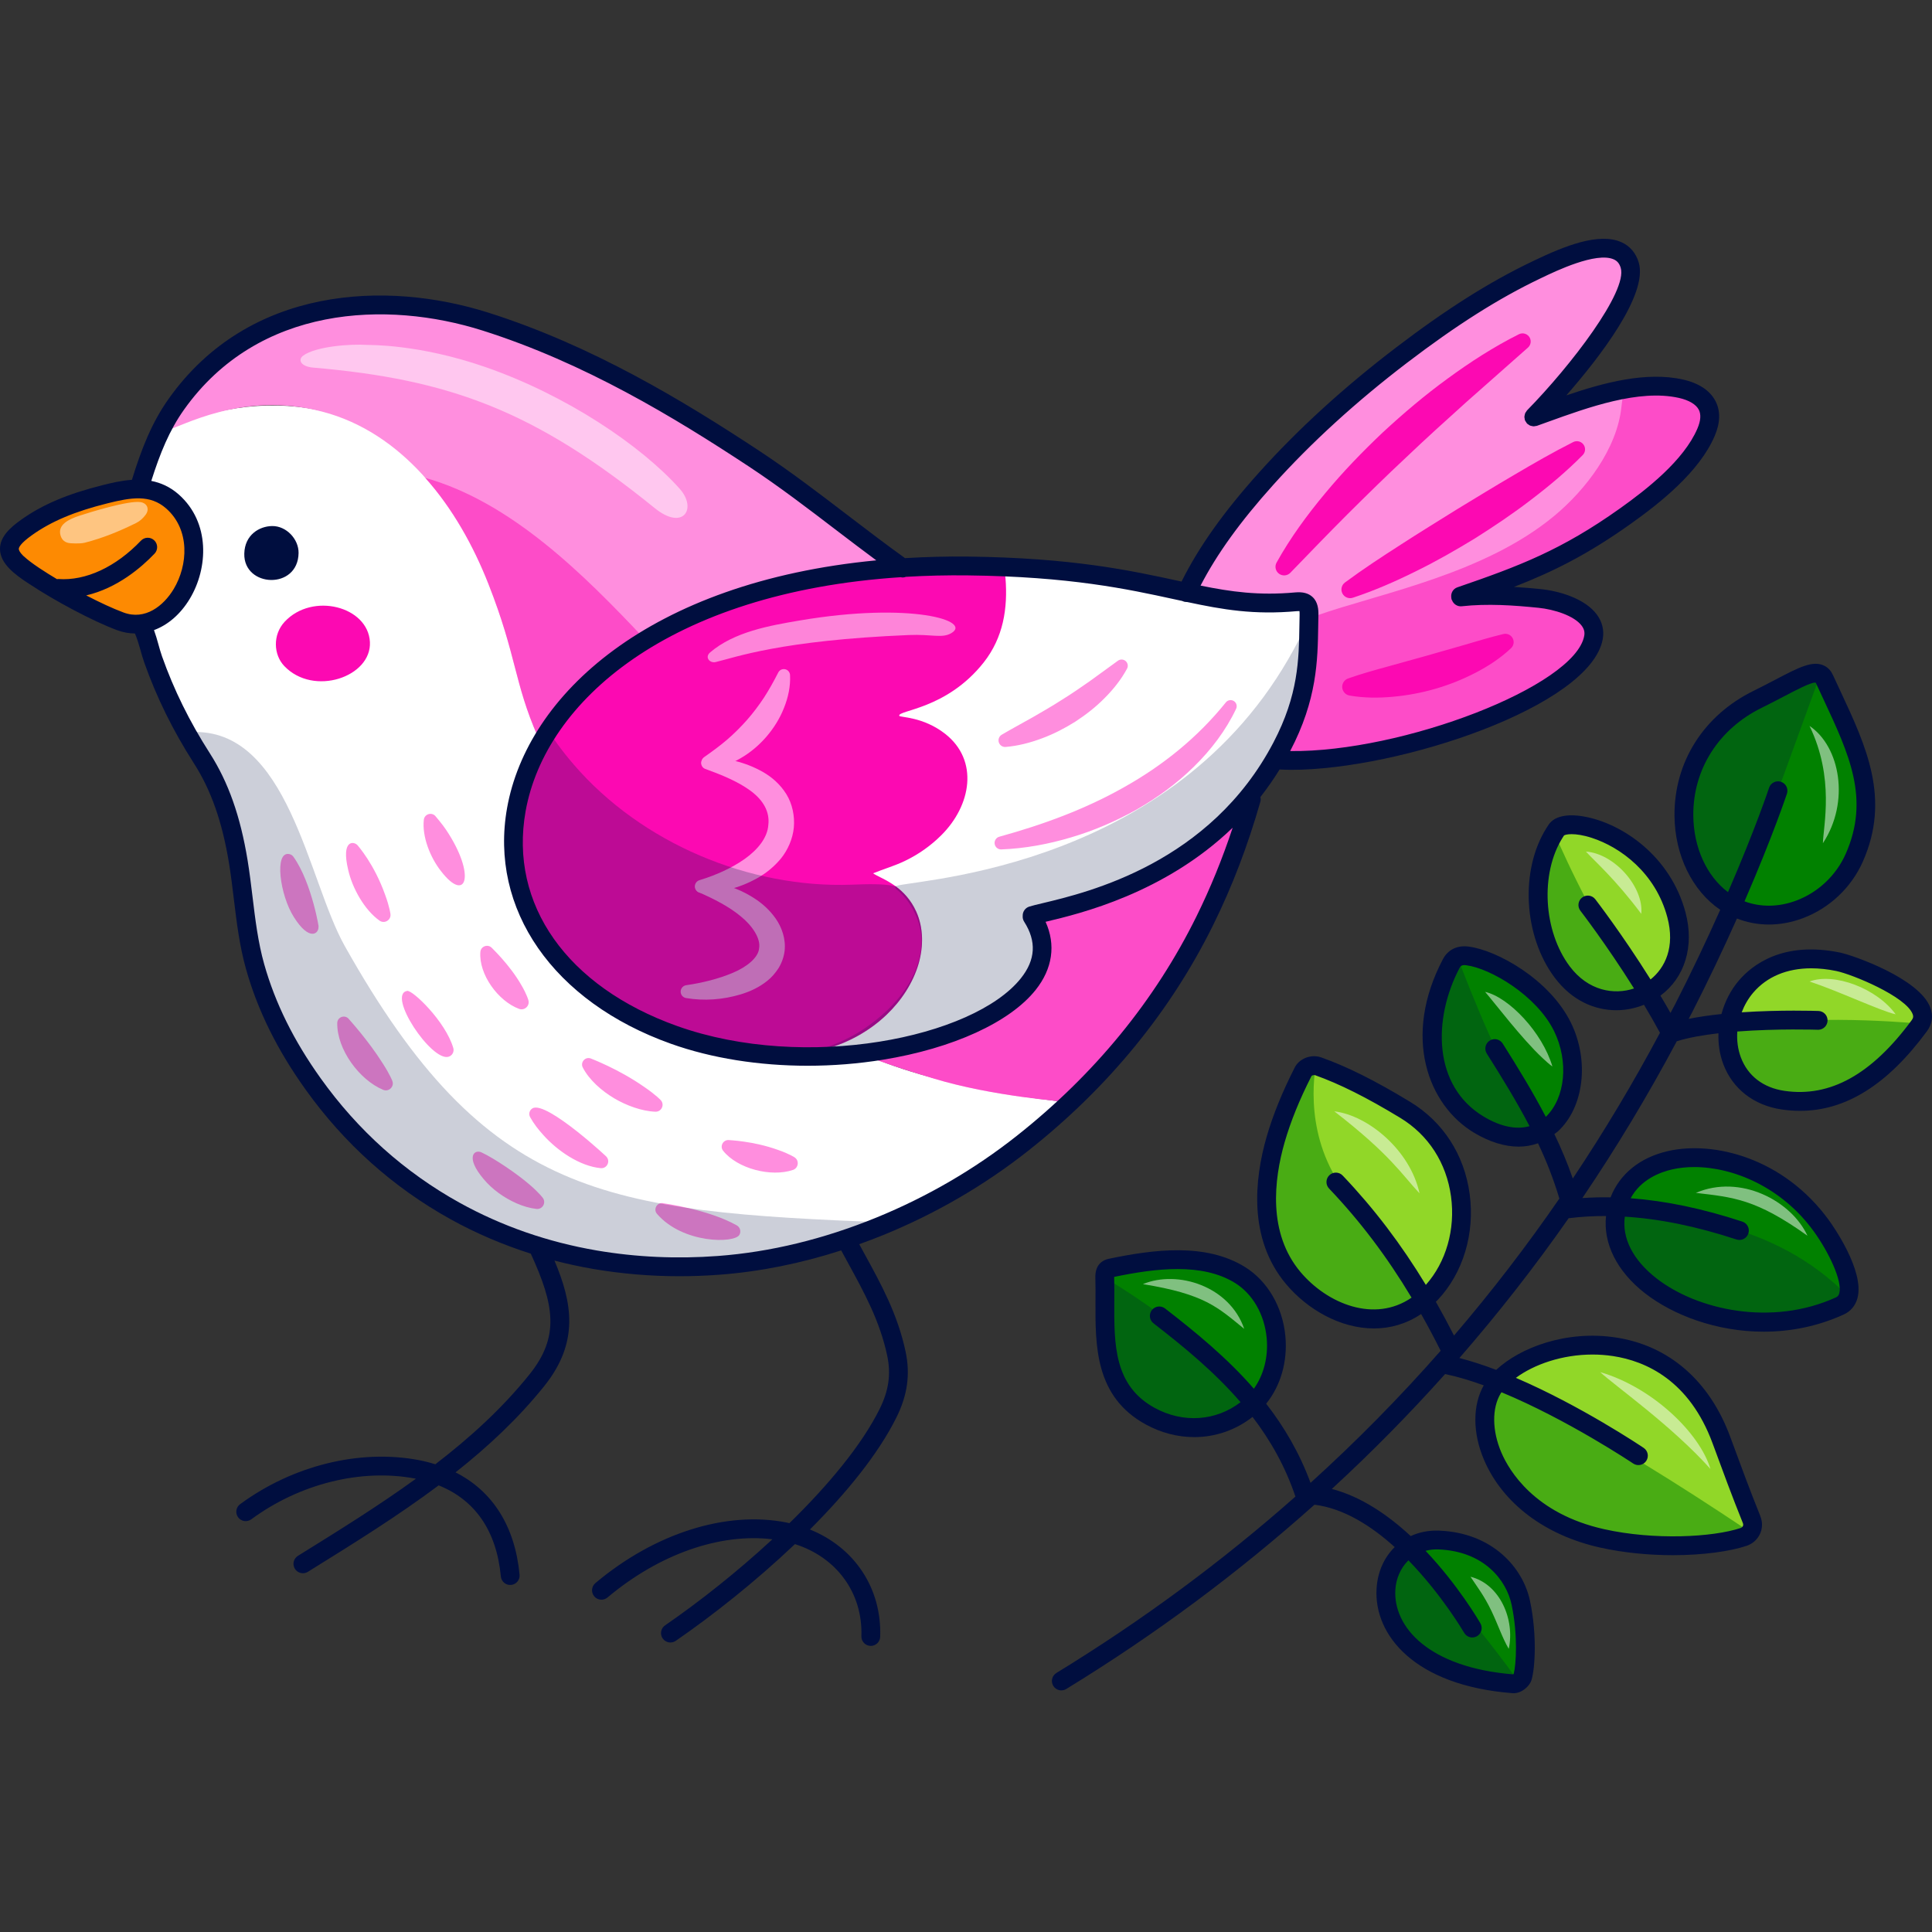 <svg viewBox="0 0 1024 1024" height="1024" width="1024" version="1.1" fill="none" xmlns:xlink="http://www.w3.org/1999/xlink" xmlns="http://www.w3.org/2000/svg"><rect x="0" y="0" width="1024" height="1024" fill="#333333" stroke="none"/><defs><clipPath id="master_svg0_30_751"><rect rx="0" height="1024" width="1024" y="0" x="0"></rect></clipPath></defs><g clip-path="url(#master_svg0_30_751)"><g><g><path style="mix-blend-mode:passthrough" fill-opacity="1" fill="#FFFFFF" d="M131.056,494.383C128.316,479.045,126.98,432.565,106.466,402.007C96.128,386.609,88.358,369.933,81.924,352.597C79.96,347.303,78.104,341.969,77.03,336.401C76.888,335.663,76.644,334.943,76.544,334.201C76.262,332.111,76.956,330.507,78.97,329.615C109.026,316.291,111.432,269.658,79.696,259.932C73.896,258.154,72.128,259.446,79.51,240.192C84.064,228.312,81.826,230.966,92.914,225.908C120.48,213.336,152.96,211.936,177.066,219.628C231.158,236.888,259.418,296.718,273.032,351.667C276.068,363.919,279.742,375.971,284.744,387.571C289.568,398.751,278.806,401.133,274.544,426.945C273.328,434.313,271.88,441.589,272.672,449.295C274.664,468.715,278.76,487.669,297.652,509.007C325.396,540.341,362.514,553.213,403.47,558.655C412.482,559.853,421.484,559.631,430.48,560.193C430.63,560.203,431.84,560.633,431.026,559.649C429.112,557.337,431.36,557.283,432.558,556.915C482.41,541.607,509.602,491.957,468.156,466.459C465.626,464.903,461.938,464.143,461.936,462.673C461.936,461.793,464.542,461.859,465.24,461.581C466.986,460.883,468.74,460.199,470.514,459.581C507.086,446.841,528.994,406.735,496.614,386.641C488.266,381.461,478.802,381.127,476.486,380.349C475.874,380.143,475.208,378.713,476.38,378.133C482.318,375.199,510.164,369.209,524.772,344.577C536.248,325.225,532.068,306.136,532.042,303.712C532.018,301.494,532.764,300.572,535.076,300.586C563.42,300.75,600.688,307.796,623.666,312.736C651.158,318.647,652.21,318.777,677.17,319.569C688.402,319.925,692.58,316.223,693.184,320.767C702.24,389.009,653.202,462.741,554.818,483.419C552.794,483.843,550.754,484.187,548.734,484.629C544.056,485.657,552.362,488.363,552.716,501.859C552.942,510.505,549.278,517.603,543.572,523.657C523.546,544.897,489.6,554.291,460.788,558.241C458.994,558.487,459.646,558.137,456.518,558.591C464.394,560.873,481.15,570.347,532.954,579.743C561.05,584.223,564.862,583.623,565.38,584.871C565.98,586.321,564.566,587.221,563.648,588.121C413.976,734.667,163.676,676.993,131.056,494.383Z"></path></g><g><path style="mix-blend-mode:passthrough" fill-opacity="1" fill="#FF8EDE" d="M678.992,402.696C669.972,401.906,698.254,378.82,692.828,321.268C692.646,319.334,691.63,318.258,689.906,318.692C684.722,319.992,679.422,319.014,674.18,319.782C669.964,320.398,665.476,320.09,661.248,319.376C651.17,317.678,652.142,319.418,633.422,315.296C630.162,314.578,629.472,313.144,630.692,309.918C652.012,253.588,783.298,145.06,841.526,132.598C846.428,131.55,851.288,131.982,856.134,132.408C860.266,132.77,863.282,136.006,864.026,140.132C868.59,165.448,816.676,216.136,816.634,218.826C817.472,218.794,874.44,196.86,897.692,207.826C909.832,213.552,907.818,225.744,900.33,237.246C890.262,252.71,873.998,265.472,858.418,276.148C816.296,305.016,777.746,314.702,777.67,315.788C777.524,317.886,821.77,310.566,840.066,325.414C846.958,331.008,845.184,341.244,839.754,348.218C828.714,362.398,803.882,374.562,787.192,381.218C758.652,392.602,726.36,400.13,699.242,402.56C695.118,402.932,689.35,403.604,678.992,402.696ZM396.746,315.186C378.214,320.534,360.584,327.83,344.27,337.8C343.546,338.254,342.82,338.662,342.094,339.16C337.17,342.23,332.391,345.527,327.774,349.04C299.952,370.384,290.888,388.328,288.714,390.91C287.582,392.224,285.768,392.044,285.044,390.412C272.446,361.774,273.896,347.634,258.85,309.434C250.876,289.18,239.82,269.42,225.408,253.29C224.935,252.694,224.436,252.118,223.912,251.566C209.456,235.796,191.828,223.696,170.938,218.214C127.936,206.93,95.806,226.642,88.102,228.094C86.606,228.366,85.474,226.962,86.106,225.646C99.752,197.094,132.92,170.45,176.38,162.838C221.696,154.908,266.466,170.63,308.79,190.388C358.456,213.59,417.818,252.424,458.558,285.37C492.272,312.604,477.544,291.804,396.746,315.186ZM662.384,427.522C639.092,514.71,572.978,585.898,565.726,584.04C565.636,583.948,526.348,581.32,494.264,571.444C471.698,564.69,457.922,559.434,457.014,558.664C462,558.664,491.09,554.676,517.376,541.718C531.578,534.71,546.31,524.144,551.316,509.046C554.442,499.936,549.866,492.958,547.284,487.656C543.658,480.314,565.092,486.842,608.278,464.228C625.36,455.302,636.644,446.69,644.348,439.85C644.484,439.758,644.574,439.668,644.712,439.532C654.862,430.38,658.576,424.354,660.934,424.716C661.162,424.716,661.342,424.804,661.568,424.942C662.428,425.528,662.428,426.48,662.384,427.522ZM655.158,375.686C649.75,387.116,641.916,397.4,632.858,406.294C623.812,415.248,613.438,422.75,602.47,429.06C591.432,435.26,579.77,440.272,567.7,443.83C555.654,447.426,543.228,449.732,530.728,450.208C528.979,450.283,527.455,449.029,527.19,447.3C526.925,445.57,528.004,443.917,529.694,443.464C552.936,437.06,575.274,428.858,595.78,417.228C616.322,405.716,634.748,390.924,649.718,372.288C650.74,371.005,652.562,370.692,653.953,371.561C655.345,372.43,655.863,374.205,655.158,375.686ZM597.35,354.418C594.196,360.266,590.012,365.464,585.336,370.134C580.68,374.844,575.418,378.912,569.884,382.528C564.28,386.034,558.39,389.09,552.194,391.364C546.026,393.674,539.606,395.348,533.008,395.898C531.386,396.029,529.888,395.024,529.395,393.473C528.902,391.922,529.544,390.236,530.944,389.406L530.982,389.386C536.428,386.186,541.806,383.312,547.086,380.326C552.34,377.302,557.552,374.312,562.598,371.056C567.714,367.91,572.646,364.496,577.602,361.038L592.51,350.208C593.749,349.294,595.456,349.363,596.618,350.373C597.779,351.383,598.084,353.065,597.35,354.418ZM390.448,649.444L390.516,649.482C392.28,650.475,392.906,652.71,391.914,654.474C389.304,659.116,361.944,659.254,348.224,643.38C346.22,641.062,348.03,637.456,351.084,637.674C351.58,637.772,375.284,640.918,390.448,649.444ZM341.378,576.036C347.77,580.382,350.542,583.428,350.088,582.98C352.446,585.31,350.714,589.336,347.388,589.228C340.058,588.964,331.91,585.896,325.516,582.12C319,578.232,312.35,572.492,308.886,565.806C307.468,563.07,310.132,559.972,313.056,560.982C313.574,561.24,327.696,566.496,341.378,576.036ZM321.398,613.068C323.668,615.508,321.712,619.458,318.392,619.152C307.284,618.078,295.46,609.994,287.91,601.524C285.302,598.66,282.924,595.62,280.968,592.082C280.044,590.426,280.638,588.334,282.294,587.41C289.782,583.236,323.782,615.128,321.398,613.068ZM155.51,454.096C165.562,468.104,169.526,494.378,168.794,490.904C169.208,494.922,163.968,499.226,155.724,486.008C148.38,474.532,145.166,451.028,153.346,452.68C154.208,452.853,154.973,453.347,155.486,454.06L155.51,454.096ZM204.164,474.36C206.594,480.95,207.006,484.828,206.934,484.374C207.446,487.594,203.814,489.84,201.154,487.954C193.214,482.296,186.758,470.89,184.52,460.94C180.758,445.076,187.45,445.708,189.532,448.02C189.824,448.472,198.306,457.832,204.164,474.36ZM412.376,609.48C418.476,611.582,421.464,613.608,421.01,613.336C423.758,614.976,423.288,619.072,420.292,620.088C408.68,624.022,390.888,619.452,383.286,609.95C381.416,607.612,383.156,604.202,386.08,604.248C386.568,604.326,399.192,604.728,412.376,609.48ZM280.122,627.396C285.666,632.032,287.978,635.248,287.612,634.794C289.674,637.366,287.574,641.108,284.334,640.76C277.43,639.998,269.994,636.498,264.296,632.334C261.342,630.156,258.57,627.662,256.198,624.77C246.488,613.206,251.394,609.012,255.18,610.78C262.316,614.112,274.194,622.314,280.122,627.396ZM202.844,563.594C206.854,569.802,208.096,573.27,207.904,572.816C209.176,575.842,206.134,578.88,203.108,577.636C190.464,572.396,178.508,556.138,178.75,542.21C178.804,539.144,182.532,537.688,184.66,539.846C185.026,540.302,195.178,551.4,202.844,563.594ZM236.44,439.826C252.558,463.946,247.146,479.218,233.682,461.64C228.036,454.46,223.64,443.424,224.636,434.5C224.968,431.524,228.606,430.322,230.662,432.42C230.664,432.42,234.656,437.074,236.44,439.826ZM240.222,555.358L240.252,555.458C240.839,557.433,239.713,559.51,237.738,560.096C228.664,562.792,204.908,527.114,215.82,525.194C218.644,524.698,236.02,541.22,240.222,555.358ZM276.182,521.862C279.334,527.148,280.172,530.482,280.028,530.028C280.992,533.05,278.03,535.808,275.108,534.722C263.994,530.588,253.694,516.408,254.6,504.57C254.824,501.634,258.314,500.274,260.474,502.19C260.888,502.67,270.104,511.328,276.182,521.862Z"></path></g><g><path style="mix-blend-mode:passthrough" fill-opacity="1" fill="#FD8A02" d="M70.938,331.05C53.08,327.158,28.756,315.602,12.458,301.812C5.528,295.948,1.408,290.778,7.692,284.178C20.296,270.936,50.512,261.442,67.122,259.326C77.06,258.06,86.292,259.678,93.528,267.354C99.274,273.448,102.332,280.8,103.028,289.132C105.194,315.038,82.896,333.656,70.938,331.05Z"></path></g><g><path style="mix-blend-mode:passthrough" fill-opacity="1" fill="#FC09B2" d="M521.41,351.078C501.698,376.09,475.596,376.362,476.638,379.4C476.954,380.304,489.146,379.716,500.972,388.96C518.964,403.096,514.792,426.98,498.796,442.794C493.232,448.314,486.784,452.863,479.718,456.254C474.234,458.926,468.39,460.558,462.768,462.87C464.764,464.366,469.612,466.042,474.642,469.712L474.686,469.712C478.72,472.704,482.754,476.828,485.608,483.126C489.506,491.736,489.46,501.614,486.922,510.634C483.93,520.966,477.768,530.3,470.02,537.73C460.958,546.432,449.674,552.638,437.62,556.038C432.286,557.52,426.824,558.492,421.306,558.94C415.506,559.394,408.934,559.846,403.18,558.714C380.478,556.358,358.182,550.738,337.746,540.408C268.142,505.154,256.496,440.036,290.482,387.152C311.464,354.434,349.936,326.428,402.91,313.062C458.33,299.104,490.188,301.054,501.47,300.19C507.134,299.738,525.26,300.102,528.524,300.326C531.514,300.508,531.786,300.914,532.464,304.042C532.646,304.768,532.874,305.538,532.918,306.264C534.232,322.528,531.74,337.934,521.41,351.078ZM196.062,340.292C197.002,358.698,166.314,369.37,150.692,353.034C144.922,347,144.47,336.41,150.886,329.53C165.616,313.736,195.098,321.414,196.062,340.292ZM809.848,184.234L777.216,213.084C766.478,222.76,755.762,232.422,745.328,242.38C734.778,252.214,724.502,262.332,714.262,272.492C704.064,282.706,694.054,293.078,683.946,303.548L683.912,303.582C682.313,305.234,679.737,305.446,677.889,304.076C676.042,302.707,675.495,300.181,676.61,298.17C683.896,285.074,692.752,272.994,702.278,261.566C711.776,250.092,722.132,239.394,732.922,229.174C743.834,219.084,755.182,209.458,767.208,200.708C779.19,191.922,791.724,183.826,805.062,177.15C807.192,176.085,809.781,176.945,810.85,179.072C811.721,180.822,811.31,182.938,809.848,184.234ZM838.864,241.21C830.35,249.832,821.106,257.566,811.538,264.848C802,272.182,792.012,278.884,781.848,285.3C771.594,291.568,761.154,297.542,750.35,302.834C739.578,308.176,728.542,313.02,717.036,316.81C714.887,317.52,712.541,316.561,711.503,314.55C710.464,312.539,711.042,310.072,712.864,308.73C722.51,301.594,732.416,295.108,742.362,288.722C752.276,282.286,762.328,276.132,772.326,269.886C782.416,263.788,792.44,257.586,802.66,251.638C812.85,245.64,823.108,239.71,833.828,234.302C835.963,233.222,838.569,234.076,839.65,236.21C840.508,237.91,840.13,239.92,838.864,241.21ZM800.892,343.548C795.25,348.884,788.766,353.098,781.964,356.62C775.159,360.145,768.021,362.986,760.654,365.102C753.31,367.242,745.76,368.614,738.164,369.304C730.572,369.988,722.9,369.966,715.29,368.652C713.188,368.288,711.595,366.552,711.414,364.426C711.232,362.3,712.508,360.319,714.518,359.604L714.57,359.586C721.58,357.108,728.474,355.224,735.32,353.338L755.69,347.672L775.974,341.87C782.762,339.876,789.558,337.806,796.76,336.06L796.814,336.046C798.759,335.578,800.776,336.475,801.732,338.233C802.687,339.99,802.343,342.17,800.892,343.548Z"></path></g><g><path style="mix-blend-mode:passthrough" fill-opacity="1" fill="#FF8EDE" d="M372.05,466.752C381.5,467.662,391.014,470.476,399.582,475.978C403.88,478.706,407.876,482.224,411.122,486.84C414.288,491.376,416.632,497.56,415.84,504.16C415.407,507.367,414.304,510.447,412.602,513.2C410.908,515.8,408.914,518.106,406.68,519.858C402.216,523.432,397.388,525.594,392.556,527.046C382.952,529.91,373.182,530.586,363.62,528.988C361.954,528.701,360.742,527.248,360.758,525.558C360.774,523.868,362.013,522.438,363.684,522.182L363.78,522.168C372.382,520.908,380.888,518.796,388.428,515.604C395.884,512.496,402.068,507.466,402.354,502.476C403.234,497.462,398.77,490.624,392.572,485.642C386.346,480.498,378.63,476.544,370.504,472.976L370.436,472.946C368.975,472.309,368.194,470.702,368.596,469.16C368.998,467.617,370.463,466.595,372.05,466.752Z"></path></g><g><path style="mix-blend-mode:passthrough" fill-opacity="1" fill="#FF8EDE" d="M375.072,401.258C384.932,401.748,394.974,403.796,404.398,409.18C409.092,411.852,413.564,415.724,416.796,420.932C420.016,426.186,421.286,432.59,420.748,438.602C420.16,444.706,417.538,450.542,413.924,455.02C410.396,459.284,406.094,462.844,401.244,465.51C391.986,470.68,381.908,473.254,371.72,473.248C370.021,473.245,368.578,472,368.326,470.319C368.074,468.638,369.087,467.025,370.71,466.522L370.838,466.484C379.492,463.832,387.85,460.118,394.766,455.214C401.66,450.294,406.752,444.03,407.222,437.294C408.078,430.318,404.606,424.174,397.874,419.18C391.204,414.244,382.62,410.758,373.868,407.56L373.8,407.536C372.286,406.995,371.398,405.423,371.718,403.846C372.037,402.27,373.466,401.167,375.072,401.258Z"></path></g><g><path style="mix-blend-mode:passthrough" fill-opacity="1" fill="#FF8EDE" d="M418.738,357.772C419.048,363.73,417.752,369.7,415.522,375.236C413.328,380.808,410.104,385.958,406.196,390.496C402.276,395.024,397.638,398.96,392.436,401.936C387.274,404.942,381.542,407.08,375.594,407.63C374.007,407.78,372.518,406.842,371.967,405.346C371.417,403.849,371.944,402.17,373.25,401.256L373.346,401.19C377.692,398.15,381.706,395.186,385.478,391.958C389.196,388.734,392.692,385.265,395.944,381.572C399.186,377.888,402.132,373.96,404.882,369.82C407.594,365.648,410.012,361.266,412.446,356.53L412.496,356.434C413.177,355.102,414.668,354.393,416.131,354.707C417.594,355.021,418.663,356.278,418.738,357.772Z"></path></g><g style="opacity:0.5;"><g><path style="mix-blend-mode:passthrough" fill-opacity="1" fill="#FFFFFF" d="M256.994,194.452C300.386,209.46,340.006,236.342,360.268,259.074C369.65,269.6,362.09,281.528,347.072,269.35C283.274,217.618,238.226,201.064,165.984,194.842C159.368,194.272,157.766,190.662,160.674,188.504C167.282,183.6,185.806,182.182,194.684,182.82C195.81,182.902,221.814,182.284,256.994,194.452ZM376.364,345.804C389.08,334.898,407.85,331.57,424.018,328.842C482.636,318.946,515.824,329.006,504.068,335.662C499.202,338.418,493.904,336.08,481.716,336.58C413.794,339.37,389.464,348.52,379.332,350.904C376.166,351.65,373.392,348.354,376.364,345.804ZM37.028,287.894C34.532,287.63,32.824,286.282,32.11,283.896C30.372,278.1,36.394,275.206,42.15,273.318C48.126,271.358,68.166,265.206,74.414,266.122C78.038,266.652,79.356,269.86,77.226,272.78C75.89,274.616,74.208,276.194,72.17,277.2C63.402,281.532,54.388,285.246,44.88,287.66C42.278,288.322,37.308,287.924,37.028,287.894Z"></path></g></g><g style="opacity:0.5;"><g><path style="mix-blend-mode:passthrough" fill-opacity="1" fill="#FC09B2" d="M662.384,427.522C639.092,514.71,572.978,585.898,565.726,584.04C565.636,583.948,526.348,581.32,494.264,571.444C471.698,564.69,457.922,559.434,457.014,558.664C462,558.664,491.09,554.676,517.376,541.718C531.06,534.966,545.154,525.088,550.864,510.27C551,509.86,551.18,509.452,551.316,509.046C554.442,499.936,549.866,492.958,547.284,487.656C543.658,480.314,565.092,486.842,608.278,464.228C625.36,455.302,636.644,446.69,644.348,439.85C644.484,439.758,644.574,439.668,644.712,439.532C654.862,430.38,658.576,424.354,660.934,424.716C661.162,424.716,661.342,424.804,661.568,424.942C662.428,425.528,662.428,426.48,662.384,427.522ZM342.096,339.158C337.172,342.227,332.393,345.524,327.776,349.038C299.954,370.382,290.89,388.326,288.716,390.908C287.584,392.222,285.77,392.042,285.046,390.41C272.448,361.772,273.898,347.632,258.852,309.432C250.878,289.178,239.822,269.418,225.41,253.288C271.088,266.156,309.38,304.402,342.096,339.158ZM693.44,340.09C693.526,337.46,693.752,334.824,693.664,332.198C693.56,329.134,694.776,327.316,697.716,326.284C731.282,314.494,786.486,304.388,823.742,273.474C840.634,259.458,857,237.852,859.37,215.85C860.41,206.174,861.36,205.676,870.044,205.23C874.896,204.982,886.752,203.05,897.726,207.882C909.972,213.274,907.714,225.904,900.314,237.272C890.274,252.696,873.998,265.47,858.422,276.148C814.284,306.404,777.326,314.318,777.65,316.144C777.818,317.088,824.932,311.288,840.446,325.692C846.874,331.66,845.02,341.468,839.824,348.132C811.084,384.99,706.54,406.39,679.756,402.848C671.792,401.794,684.458,393.906,691.376,360.236C692.734,353.628,693.596,346.89,693.44,340.09Z"></path></g></g><g style="opacity:0.2;"><g><path style="mix-blend-mode:passthrough" fill-opacity="1" fill="#000E3F" d="M131.094,494.638C129.418,485.376,128.83,475.986,127.542,466.68C118.734,403.076,91.546,388.52,101.156,388.032C152.884,385.404,163.066,466.392,182.694,501.346C257.81,635.124,320.28,642.088,470.732,647.968C314.892,715.748,155.512,629.648,131.094,494.638ZM611.69,463.202C591.122,474.408,572.728,479.5,551.19,484.21C546.818,485.166,546.89,485.124,548.976,488.772C552.92,495.668,554.236,503.644,551.616,511.248C548.896,519.15,542.862,525.532,536.416,530.616C528.264,537.044,518.89,541.878,509.316,545.806C476.494,559.272,439.162,560.778,431.358,559.538C429.938,559.314,430.428,557.742,431.04,557.494C435.092,555.856,446.562,553.088,458.628,544.838C474.568,533.936,488.274,517.712,488.378,498.826C488.444,486.942,481.236,475.906,475.088,471.356C474.712,471.078,474.384,470.33,474.492,469.922C475.418,466.412,616.14,464.912,682.972,349.104C691.424,334.456,691.04,332.25,692.898,332.502C694.14,332.67,694.052,333.838,694.04,334.728C693.272,392.582,662.132,435.72,611.69,463.202Z"></path></g></g><g style="opacity:0.25;"><path style="mix-blend-mode:passthrough" fill-opacity="1" fill="#000E3F" d="M486.924,510.632C483.932,520.964,477.77,530.298,470.022,537.728C460.96,546.43,449.676,552.636,437.622,556.036C432.289,557.518,426.826,558.49,421.308,558.938C415.508,559.392,408.936,559.844,403.182,558.712C380.48,556.356,358.184,550.736,337.748,540.406C268.144,505.152,256.498,440.034,290.484,387.15C292.932,390.774,296.874,396.892,304.216,405.364C339.97,446.83,397.112,470.936,451.626,468.898C459.874,468.58,467.848,468.308,474.646,469.712L474.69,469.712C478.724,472.704,482.758,476.828,485.612,483.126C489.508,491.734,489.462,501.614,486.924,510.632Z"></path></g><g><path style="mix-blend-mode:passthrough" fill-opacity="1" fill="#000E3F" d="M909.266,212.626C906.376,206.994,900.38,203.024,891.928,201.146C872.454,196.818,850.09,202.774,830.19,209.564C847.326,189.982,873.718,156.2,868.544,139.056C867.03,134.038,863.836,130.328,859.304,128.334C847.43,123.108,829.264,130.354,813.06,138.136L811.922,138.682C789.438,149.418,766.518,163.912,739.794,184.3C712.264,205.296,687.89,227.542,667.348,250.416C648.532,271.366,635.416,289.852,626.242,308.244C625.637,308.114,625.033,307.983,624.428,307.852C599.456,302.414,568.372,295.644,513.056,294.998C501.924,294.876,490.791,295.151,479.678,295.822C469.526,288.518,459.436,280.834,449.672,273.366C434.448,261.724,418.708,249.684,402.294,238.866C362.28,212.492,313.942,183.174,258.772,165.69C204.752,148.57,131.894,151.568,89.424,211.328C80.444,223.964,75.052,237.736,69.914,254.316C64.282,254.696,58.982,255.996,54.602,257.088C35.896,261.748,22.5,267.428,11.162,275.508C5.556,279.504,-0.154,284.492,0.002,291.186C0.174,298.598,7.454,304.3,15.296,309.356C15.376,309.41,15.46,309.46,15.548,309.51C28.528,318.172,49.122,329.218,62.004,333.98C65.158,335.16,68.356,335.726,71.534,335.768C72.634,338.392,73.514,341.166,74.334,344.132C74.994,346.51,75.658,348.892,76.48,351.214C83.016,369.684,91.632,387.158,102.814,404.634C111.89,418.812,117.794,435.62,121.382,457.528C122.404,463.772,123.182,470.218,123.934,476.45C125.416,488.722,126.948,501.408,130.434,513.758C136.608,535.592,146.892,556.402,161.884,577.372C182.474,606.18,208.354,629.342,238.796,646.212C252.256,653.672,266.496,659.744,281.334,664.472C293.802,691.65,296.746,708.38,280.672,728.426C266.274,746.376,249.168,761.93,230.726,776.1C227.774,775.173,224.771,774.418,221.732,773.84C190.502,768.014,155.21,776.74,127.362,797.174C125.075,798.778,124.553,801.949,126.206,804.202C127.858,806.454,131.039,806.909,133.256,805.21C158.928,786.374,191.316,778.308,219.908,783.642C220.09,783.676,220.26,783.726,220.442,783.76C200.836,797.97,180.06,810.886,159.596,823.584L157.918,824.624C156.02,825.795,155.132,828.086,155.745,830.23C156.358,832.375,158.322,833.85,160.552,833.842C161.45,833.842,162.358,833.602,163.176,833.092L164.854,832.052C187.658,817.902,210.85,803.492,232.502,787.276C251.864,795.026,263.196,811.47,265.46,835.552C265.716,838.293,268.146,840.306,270.886,840.048C273.628,839.793,275.643,837.36,275.382,834.618C272.974,808.97,261.106,790.316,241.44,780.388C258.658,766.768,274.692,751.822,288.456,734.66C307.224,711.256,303.22,690.308,293.874,668.13C300.729,669.917,307.658,671.411,314.64,672.608C329.677,675.16,344.902,676.436,360.154,676.422C367.18,676.422,374.244,676.158,381.316,675.626C402.668,674.026,424.292,669.692,445.854,662.736C447.008,664.868,448.166,667.012,449.31,669.096C458.054,685.052,466.316,700.122,470.228,718.466C472.316,728.274,471.078,737.022,466.206,746.824C456.728,765.896,439.058,787.146,418.394,807.324C417.882,807.21,417.392,807.06,416.872,806.958C384.86,800.634,347.014,812.638,315.568,839.078C313.463,840.851,313.191,843.994,314.962,846.102C316.735,848.206,319.877,848.477,321.984,846.708C349.302,823.738,381.54,812.454,409.394,815.856C390.992,832.88,370.936,848.78,352.506,861.47C350.24,863.032,349.669,866.136,351.231,868.403C352.793,870.67,355.897,871.24,358.164,869.678C377.706,856.222,400.52,838.198,421.328,818.416C443.39,825.384,457.328,844.264,456.556,867.204C456.462,869.956,458.618,872.263,461.37,872.354L461.542,872.356C464.228,872.352,466.429,870.222,466.52,867.538C467.39,841.672,452.81,820.122,429.274,810.664C448.59,791.346,465.452,770.746,475.136,751.256C480.994,739.462,482.534,728.382,479.982,716.384C475.764,696.606,467.162,680.914,458.05,664.298C457.18,662.71,456.294,661.066,455.414,659.45C459.751,657.904,464.054,656.264,468.32,654.53C496.076,643.184,521.866,628.172,544.98,609.918C587.418,576.398,620.45,536.048,643.146,489.986C653.152,469.686,661.294,448.392,668.03,424.886C668.268,424.056,668.212,423.236,668.036,422.448C671.702,417.775,675.099,412.897,678.212,407.838C680.222,407.932,682.228,408.03,684.372,408.03C741.75,408.03,842.984,374.376,849.472,338.79C850.33,334.092,849.228,329.542,846.286,325.626C840.05,317.338,826.792,313.266,816.464,312.222C811.786,311.752,807.099,311.372,802.406,311.082C823.27,302.98,841.494,293.888,864.412,277.578C879.546,266.808,900.62,250.262,908.824,231.058C911.812,224.078,911.958,217.874,909.266,212.626ZM512.94,304.97C567.238,305.602,597.774,312.252,622.308,317.596C623.796,317.92,625.22,318.224,626.67,318.538C626.71,318.558,626.732,318.596,626.772,318.614C627.434,318.925,628.157,319.087,628.888,319.088C628.956,319.088,629.02,319.062,629.088,319.06C648.174,323.138,664.602,325.988,687.458,323.918C688.034,323.868,688.45,323.866,688.736,323.884C688.79,324.264,688.842,324.904,688.816,325.938L688.714,331.504C688.434,349.606,688.152,368.326,674.978,393.468C641.42,457.54,576.768,472.946,552.428,478.746C549.378,479.474,547.034,480.04,545.538,480.51C543.414,481.179,541.991,483.176,542.052,485.402C541.956,486.496,542.225,487.591,542.818,488.516C549.456,498.9,548.894,508.704,541.11,518.486C515.908,550.144,426.92,568.064,358.968,543.84C300.544,523.01,269.74,479.364,278.586,429.938C288.978,371.864,354.32,313.984,477.434,305.924C477.762,305.99,478.088,306.074,478.418,306.074C479.01,306.074,479.588,305.936,480.146,305.732C491.065,305.086,502.003,304.832,512.94,304.97ZM45.694,315.574C62.184,311.732,74.942,300.752,81.916,293.442C83.817,291.451,83.742,288.294,81.748,286.396C79.758,284.495,76.603,284.57,74.704,286.562C61.398,300.514,45.456,307.96,30.884,306.89C30.654,306.872,30.448,306.96,30.224,306.974C27.097,305.122,24.018,303.191,20.988,301.184C20.894,301.112,20.796,301.045,20.696,300.982L20.422,300.804C17.076,298.544,14.426,296.544,12.824,295.018C12.655,294.859,12.476,294.711,12.288,294.576C10.328,292.612,9.982,291.486,9.968,290.956C9.954,290.262,10.602,288.156,16.952,283.63C27.224,276.31,39.578,271.108,57.01,266.764C69.388,263.684,79.534,261.924,88.142,269.556C100.808,280.79,99.688,299.534,92.036,312.242C86.726,321.054,76.978,328.93,65.48,324.636C59.766,322.524,52.756,319.236,45.694,315.574ZM634.212,485.586C612.17,530.308,580.072,569.51,538.806,602.102C516.422,619.778,491.442,634.316,464.554,645.31C436.568,656.752,408.312,663.606,380.574,665.688C358.792,667.32,337.176,666.344,316.324,662.78C290.36,658.344,265.902,649.836,243.634,637.494C214.498,621.346,189.724,599.168,169.998,571.574C155.69,551.554,145.888,531.754,140.034,511.046C136.754,499.444,135.272,487.148,133.838,475.254C133.072,468.918,132.28,462.368,131.226,455.914C127.408,432.62,121.048,414.618,111.216,399.254C100.444,382.432,92.16,365.628,85.882,347.886C85.134,345.78,84.542,343.622,83.944,341.468C83.26,338.998,82.536,336.478,81.622,333.968C88.922,331.278,95.604,325.644,100.58,317.384C110.36,301.146,111.496,276.938,94.756,262.094C90.146,258.008,85.17,255.868,80.19,254.888C84.82,240.288,89.754,228.08,97.554,217.104C136.916,161.716,205.094,159.136,255.768,175.196C309.77,192.31,357.372,221.194,396.812,247.19C412.934,257.816,428.532,269.746,443.618,281.282C450.525,286.569,457.469,291.807,464.45,296.996C344.052,308.52,279.5,368.232,268.774,428.176C259.162,481.902,293.25,530.984,355.626,553.222C377.196,560.914,402.352,564.87,428.1,564.87C441.398,564.87,454.86,563.812,468.056,561.668C505.038,555.656,535.264,541.832,548.912,524.686C557.896,513.4,559.684,500.768,554.178,488.572L554.744,488.438C572.316,484.252,617.17,473.532,653.342,438.704C647.858,455.232,641.552,470.692,634.212,485.586ZM899.66,227.15C892.442,244.042,872.79,259.39,858.638,269.464C827.656,291.512,805.398,299.976,772.424,311.3C770.102,312.098,768.846,314.446,769.22,316.792C769.224,316.84,769.202,316.882,769.208,316.93C769.214,316.988,769.252,317.034,769.26,317.092C769.3,317.272,769.27,317.454,769.332,317.634C769.394,317.816,769.514,317.956,769.594,318.126C770.392,320.184,772.438,321.564,774.708,321.338C788.502,319.82,802.446,320.828,815.466,322.148C823.666,322.98,834.318,326.298,838.322,331.628C839.6,333.328,840.03,335.04,839.672,337.01C834.808,363.69,743.244,398.808,683.818,398.08C698.084,370.844,698.402,350.026,698.686,331.658L698.784,326.174C698.86,323.058,698.576,319.136,695.696,316.44C693.546,314.432,690.562,313.632,686.558,313.988C667.19,315.74,652.478,313.668,636.326,310.374C645.034,293.554,657.366,276.454,674.77,257.078C694.9,234.666,718.81,212.848,745.844,192.228C772.01,172.268,794.372,158.114,816.22,147.682L817.38,147.126C824.47,143.724,846.012,133.374,855.292,137.462C857.178,138.292,858.324,139.672,859.01,141.94C862.772,154.416,832.592,193.844,809.358,217.514C809.18,217.694,809.104,217.926,808.96,218.126C808.746,218.422,808.516,218.698,808.372,219.03C808.242,219.33,808.202,219.642,808.134,219.958C808.066,220.268,807.97,220.562,807.962,220.884C807.952,221.254,808.046,221.604,808.118,221.968C808.166,222.206,808.136,222.444,808.22,222.678C808.234,222.72,808.27,222.746,808.286,222.788C808.402,223.092,808.614,223.35,808.792,223.63C808.974,223.916,809.124,224.222,809.356,224.462C809.386,224.494,809.396,224.536,809.426,224.566C809.598,224.736,809.82,224.806,810.008,224.944C810.314,225.17,810.602,225.406,810.95,225.558C811.232,225.68,811.524,225.714,811.82,225.78C812.148,225.856,812.462,225.954,812.804,225.962C813.162,225.972,813.504,225.878,813.856,225.81C814.102,225.762,814.346,225.79,814.59,225.704L820.374,223.624C841.89,215.858,868.668,206.206,889.776,210.884C895.158,212.08,898.932,214.318,900.406,217.184C901.674,219.662,901.426,223.018,899.66,227.15Z"></path></g><g><path style="mix-blend-mode:passthrough" fill-opacity="1" fill="#000E3F" d="M144.274,278.816C137.446,278.888,129.712,283.464,129.478,293.438C129.054,311.438,157.982,312.794,158.252,293.092C158.352,285.782,151.8,278.738,144.274,278.816Z"></path></g><g><path style="mix-blend-mode:passthrough" fill-opacity="1" fill="#91D728" d="M758.442,685.528C756.922,687.149,755.287,688.659,753.55,690.046C731.846,707.508,702.7,697.94,685.392,677.3C668.084,656.664,669.056,628.586,676.098,604.034C679.706,591.546,684.836,579.542,690.732,567.966C691.868,565.782,694.794,564.564,697.328,564.854C697.744,564.906,698.184,564.994,698.584,565.136C714.396,570.744,730.374,579.5,744.716,588.204C780.674,609.984,782.9,659.584,758.442,685.528ZM871.7,526.994C858.082,533.68,839.934,531.082,828,515.172C812.498,494.496,810.994,461.996,823.872,441.528C824.228,440.958,824.586,440.39,824.966,439.854C831.12,430.982,877.472,443.27,888.538,484.898C893.956,505.216,885.002,520.516,871.7,526.994ZM1017.296,543.63C998.846,568.664,975.506,587.6,945.018,583.102C924.278,580.048,914.218,563.444,915.544,546.478C917.796,517.026,952.928,496.282,986.64,513.422C997.036,518.742,1024.148,534.216,1017.296,543.63ZM927.64,812.05C926.832,813.202,925.618,814.088,924.112,814.612C908.86,819.696,877.222,821.614,849.242,815.388C795.094,803.352,778.11,757.588,791.074,736.072C791.536,735.278,792.046,734.558,792.584,733.84C811.968,708.568,887,694.224,912.42,763.376C917.59,777.422,922.734,791.436,928.338,805.298C929.346,807.754,929.01,810.218,927.64,812.05Z"></path></g><g><path style="mix-blend-mode:passthrough" fill-opacity="1" fill="#018100" d="M669.734,738.082C667.92,740.418,665.916,742.6,663.742,744.606C630.31,775.812,577.624,741.834,585.358,704.886C588.132,691.684,585.692,682.476,585.55,677.204C585.452,674.318,586.096,672.616,588.64,672.082C616.79,666.238,647.886,661.984,665.748,683.372C666.804,684.644,667.793,685.97,668.71,687.346C671.766,691.918,674.074,697.958,675.32,704.426C677.606,716.256,676.362,729.578,669.734,738.082ZM825.808,593.54C823.238,597.268,820.138,599.824,816.72,601.372C800.106,608.868,775.5,593.184,765.792,576.956C753.84,556.986,758.51,531.016,769.148,510.776C769.984,509.174,771.128,508.026,772.51,507.356C773.97,506.61,775.724,506.378,777.742,506.658C778.576,506.762,779.456,506.786,780.26,507.036C794.978,512.002,806.802,518.344,815.978,527.884L816.006,527.89C820.754,532.858,824.76,538.624,828.114,545.542C829.533,548.464,830.791,551.463,831.88,554.524C836.684,567.95,833.5,582.29,825.808,593.54ZM982.818,454.586C971.906,479.256,942.838,491.968,919.816,481.138C883.98,464.11,878.998,396.456,931.642,370.622C948.878,362.152,959.814,354.686,964.826,357.39C965.706,357.87,966.406,358.65,966.918,359.758C982.242,393.144,997.936,420.382,982.818,454.586ZM979.566,687.206C978.882,689.418,977.476,691.122,975.096,692.204C956.042,700.77,931.28,703.232,904.848,696.58C898.2,694.894,878.142,686.244,870.172,678.318C858.254,666.468,854.406,653.75,856.404,642.772C860.686,619.53,891.304,603.868,927.788,619.774C942.602,626.254,955.78,636.526,965.312,649.642C969.886,655.946,982.926,676.742,979.566,687.206ZM806.982,888.94C806.724,889.774,805.958,890.72,804.996,891.414C804.07,892.084,802.974,892.538,802.048,892.444C732.498,887.016,724.134,840.22,743.704,822.76C748.462,818.46,754.97,815.94,762.684,816.254C788.128,817.282,802.686,833.498,806.062,849.51C809.55,866.03,808.738,883.008,806.982,888.94Z"></path></g><g style="opacity:0.5;"><g><path style="mix-blend-mode:passthrough" fill-opacity="1" fill="#FFFFFF" d="M605.76,680.61C624.206,672.944,651.74,681.742,659.46,704.316C645.296,692.822,638.616,685.942,605.76,680.61ZM707.212,589.028C725.332,591.232,747.512,609.842,752.38,632.5C742.924,622.396,736.87,611.962,707.212,589.028ZM787.142,525.706C799.82,528.608,817.542,547.324,822.806,565.272C820.882,563.882,819.232,562.322,817.568,560.782C806.56,550.53,792.124,531.448,787.142,525.706ZM840.584,451.352C855.644,452.418,871.322,470.128,869.906,484.348C855.818,465.542,845.38,456.658,840.584,451.352ZM959.098,384.77C975.356,395.752,980.586,425.026,966.18,446.912C966.398,437.676,972.5,412.486,959.098,384.77ZM959.116,520.214C972.14,515.324,994.834,523.894,1004.74,537.608C996.6,535.788,974.918,525.464,959.116,520.214ZM957.998,654.97C930.67,635.422,918.642,634.588,898.838,632.25C922.394,622.15,949.468,636.424,957.998,654.97ZM906.574,778.572C885.882,755.458,855.676,734.296,848.146,727.258C875.754,735.282,900.9,759.52,906.574,778.572ZM799.664,873.916C796.298,868.206,794.046,861.292,790.572,853.986C786.558,845.59,782.93,841.106,779.402,835.71C794.97,839.59,803.038,858.398,799.664,873.916Z"></path></g></g><g style="opacity:0.25;"><g><path style="mix-blend-mode:passthrough" fill-opacity="1" fill="#000E3F" d="M663.742,744.606C630.31,775.812,577.624,741.834,585.358,704.886C588.132,691.684,585.692,682.476,585.55,677.204C604.35,688.5,644.076,714.656,663.742,744.606ZM816.718,601.372C800.104,608.868,775.498,593.184,765.79,576.956C753.838,556.986,758.508,531.016,769.146,510.776C769.982,509.174,771.126,508.026,772.508,507.356C779.592,526.206,797.156,570.436,816.718,601.372ZM964.826,357.39L919.816,481.138C883.98,464.11,878.998,396.456,931.642,370.622C948.876,362.152,959.812,354.686,964.826,357.39ZM979.566,687.206C978.882,689.418,977.476,691.122,975.096,692.204C956.042,700.77,931.28,703.232,904.848,696.58C898.2,694.894,878.142,686.244,870.172,678.318C858.254,666.468,854.406,653.75,856.404,642.772C883.478,642.352,940.636,646.75,979.566,687.206ZM804.994,891.414C804.068,892.084,802.972,892.538,802.046,892.444C732.496,887.016,724.132,840.22,743.702,822.76C754.494,830.15,773.584,848.122,804.994,891.414Z"></path></g></g><g style="opacity:0.5;"><g><path style="mix-blend-mode:passthrough" fill-opacity="1" fill="#018100" d="M753.55,690.046C731.846,707.508,702.7,697.94,685.392,677.3C668.084,656.664,669.056,628.586,676.098,604.034C679.706,591.546,684.836,579.542,690.732,567.966C691.868,565.782,694.794,564.564,697.328,564.854C694.914,580.842,693.946,615.202,722.526,642.348C741.026,659.898,749.648,676.98,753.55,690.046ZM871.7,526.994C858.082,533.68,839.934,531.082,828,515.172C812.498,494.496,810.994,461.996,823.872,441.528C830.68,457.306,848.576,496.174,871.7,526.994ZM1017.934,542.568C1017.74,542.926,1017.548,543.284,1017.296,543.63C998.846,568.664,975.506,587.6,945.018,583.102C924.278,580.048,914.218,563.444,915.544,546.478C947.808,536.966,1005.86,541.48,1017.934,542.568ZM927.64,812.05C926.832,813.202,925.618,814.088,924.112,814.612C908.86,819.696,877.222,821.614,849.242,815.388C795.094,803.352,778.11,757.588,791.074,736.072C806.954,739.652,843.498,755.724,927.64,812.05Z"></path></g></g><g><path style="mix-blend-mode:passthrough" fill-opacity="1" fill="#000E3F" d="M1023.064,533.938C1017.182,518.576,982.342,506.358,975.32,504.9C945.05,498.622,928.744,511.414,921.72,519.604C917.238,524.83,914.156,530.994,912.412,537.456C906.384,538.082,900.456,538.916,895.026,540.024C895.652,538.81,896.322,537.632,896.942,536.414C905.259,520.093,913.152,503.559,920.614,486.83C925.984,488.931,931.698,490.014,937.464,490.022C943.442,490.022,949.532,488.914,955.484,486.692C969.632,481.408,981.252,470.442,987.372,456.602C1002.1,423.294,989.132,395.566,975.41,366.21C974.076,363.372,972.754,360.528,971.444,357.678C970.484,355.592,969.064,354.022,967.192,353.002C961.072,349.71,953.478,353.688,940.884,360.286C937.44,362.092,933.63,364.09,929.444,366.146C903.012,379.118,887.338,403.822,887.514,432.23C887.648,453.332,896.972,472.182,911.756,482.218C904.289,498.976,896.386,515.537,888.056,531.884C887.196,533.57,886.272,535.202,885.404,536.882C883.663,533.807,881.884,530.753,880.068,527.722C892.954,518.174,898.148,501.6,893.358,483.618C885.42,453.772,859.832,436.33,839.414,432.754C830.444,431.178,823.868,432.696,820.902,436.966C820.508,437.52,820.136,438.104,819.654,438.874C805.56,461.276,807.472,496.104,824.012,518.164C833.278,530.52,845.372,535.44,856.688,535.44C861.858,535.44,866.836,534.364,871.34,532.546C874.273,537.435,877.101,542.387,879.822,547.398C865.704,573.891,850.281,599.669,833.612,624.636C830.82,616.544,827.506,608.73,823.852,601.08C824.48,600.582,825.15,600.176,825.752,599.622C839.55,586.904,842.496,562.148,832.61,542.044C821.298,519.036,793.352,503.59,778.422,501.716C772.36,500.896,767.394,503.348,764.734,508.454C743.188,549.45,756.8,585.758,781.386,600.434C789.546,605.306,797.564,607.738,804.96,607.738C808.538,607.738,811.95,607.098,815.186,605.96C819.658,615.39,823.47,625.08,826.498,635.268C809.168,660.431,790.529,684.666,770.656,707.874C767.587,701.832,764.377,695.862,761.03,689.97C761.372,689.626,761.71,689.32,762.056,688.956L762.07,688.942C775.484,674.712,781.794,653.732,778.948,632.82C776.112,611.942,764.872,594.58,747.298,583.938C728.87,572.752,713.918,565.286,700.274,560.444C699.502,560.174,698.701,559.991,697.888,559.9C693.136,559.338,688.352,561.724,686.286,565.7C679.59,578.844,674.692,590.928,671.302,602.656C664.908,624.96,661.496,656.57,681.568,680.502C693.096,694.244,710.612,704.1,728.22,704.1C736.76,704.1,745.318,701.778,753.23,696.462C756.845,702.863,760.296,709.356,763.58,715.934C741.937,740.558,718.911,763.931,694.614,785.94C688.712,769.95,680.584,756.192,671.09,743.984C678.778,734.524,682.552,721.532,681.268,708.094C679.79,692.604,671.788,678.938,659.866,671.538C639.178,658.704,611.732,662.146,587.614,667.202C584.874,667.778,580.312,669.862,580.564,677.334C580.674,681.392,580.652,685.508,580.63,689.624C580.516,713.36,580.382,740.264,607.226,754.96C615.48,759.478,624.312,761.696,632.986,761.696C644.058,761.696,654.858,758.06,663.872,751.002C673.27,763.256,681.162,777.094,686.604,793.214C647.702,827.612,605.496,858.82,560.004,886.654C557.593,888.063,556.809,891.179,558.267,893.561C559.725,895.944,562.856,896.664,565.208,895.158C612.58,866.176,656.392,833.542,696.694,797.524C712.198,799.444,726.842,808.784,739.226,819.986C733.674,825.426,730.14,833.066,729.608,842.032C728.148,866.686,749.858,893.372,801.542,897.406C801.786,897.429,802.031,897.44,802.276,897.44C806.498,897.44,810.67,893.88,811.738,890.41C811.738,890.41,811.756,890.356,811.756,890.356C813.646,883.976,814.69,866.256,810.932,848.48C807.198,830.776,790.894,812.404,762.882,811.272C757.334,811.034,752.204,812.08,747.7,814.146C735.724,803.026,721.464,793.226,705.898,789.168C726.892,769.86,746.929,749.536,765.936,728.27C772.476,729.632,779.388,731.712,786.412,734.268C780.446,744.84,780.47,759.53,786.596,773.828C796.456,796.826,818.892,813.75,848.152,820.252C860.892,823.086,874.278,824.276,886.648,824.276C902.566,824.276,916.794,822.302,925.742,819.32C928.206,818.464,930.252,816.964,931.672,814.976C934.092,811.696,934.57,807.378,932.956,803.428C927.5,789.924,922.37,775.992,917.414,762.516L917.096,761.656C906.166,731.92,884.628,713.184,856.452,708.896C830.222,704.918,805.77,714.166,793.008,726.064C786.426,723.566,779.864,721.41,773.512,719.786C794.117,696.133,813.446,671.397,831.414,645.684C837.989,644.876,844.608,644.483,851.232,644.508C849.658,659.046,856.966,673.808,871.804,685.394C886.686,697.018,909.746,705.818,934.812,705.818C948.664,705.818,963.13,703.126,977.162,696.742C980.902,695.038,983.442,692.008,984.508,687.978C988.336,673.47,971.304,649.412,969.342,646.71C945.344,613.7,908.344,604.57,884.114,610.084C869.16,613.48,858.444,622.282,853.634,634.626C848.648,634.53,843.66,634.652,838.684,634.99C856.676,608.432,873.354,580.722,888.724,551.896C894.896,549.95,902.648,548.596,910.826,547.66C910.628,553.196,911.414,558.736,913.354,563.928C918.27,577.074,929.542,585.86,944.292,588.036C947.594,588.524,950.854,588.766,954.076,588.766C978.366,588.766,1000.454,574.884,1021.31,546.59C1024.148,542.736,1024.754,538.36,1023.064,533.938ZM897.486,432.168C897.332,407.678,910.922,386.344,933.84,375.096C938.11,372.996,942,370.958,945.514,369.118C951.776,365.834,959.49,361.794,961.99,361.794C962.14,361.794,962.274,361.808,962.384,361.838C963.706,364.707,965.038,367.572,966.38,370.432C980.218,400.03,991.148,423.41,978.258,452.57C973.218,463.97,963.646,473.002,951.998,477.352C942.732,480.812,933.122,480.904,924.624,477.724C939.646,443.148,947.048,420.87,947.158,420.54C947.938,417.95,946.51,415.211,943.941,414.367C941.372,413.522,938.598,414.879,937.688,417.426C937.582,417.746,930.432,439.272,915.872,472.862C904.648,464.414,897.592,449.252,897.486,432.168ZM831.988,512.184C817.996,493.516,816.242,463.012,828.204,444.002C828.474,443.572,828.74,443.144,828.944,442.834C829.338,442.51,830.696,442.124,832.98,442.124C835.454,442.124,839.016,442.58,843.622,444.066C858.908,449.004,877.47,462.664,883.724,486.182C887.922,501.936,882.542,512.938,874.828,519.134C859.882,495.232,845.68,476.808,845.494,476.568C843.796,474.432,840.698,474.058,838.54,475.727C836.382,477.397,835.967,480.49,837.608,482.67C837.79,482.906,851.526,500.72,866.064,523.908C855.524,527.448,841.78,525.232,831.988,512.184ZM786.496,591.876C759.342,575.664,759.436,539.972,773.57,513.078C774.052,512.152,774.712,511.268,777.124,511.602C789.904,513.206,814.39,527.578,823.666,546.444C831.594,562.564,829.68,581.992,819.306,591.938C812.404,578.716,804.562,565.922,796.458,553.09C794.988,550.763,791.91,550.068,789.582,551.538C787.255,553.008,786.56,556.087,788.03,558.414C796.3,571.51,804.012,584.074,810.688,596.884C803.746,598.844,795.468,597.23,786.496,591.876ZM689.21,674.096C671.952,653.522,675.16,625.386,680.886,605.414C684.094,594.312,688.768,582.8,695.126,570.31C695.276,570.12,695.888,569.816,696.608,569.816C696.71,569.816,696.812,569.82,696.914,569.834C709.93,574.452,724.298,581.644,742.132,592.468C757.08,601.522,766.648,616.33,769.074,634.168C771.448,651.614,766.434,668.98,755.726,681.018C742.632,659.44,728.286,640.542,711.73,623.15C709.849,621.074,706.628,620.955,704.599,622.886C702.57,624.817,702.529,628.04,704.508,630.022C720.958,647.304,735.176,666.144,748.156,687.774C728.628,701.258,703.542,691.18,689.21,674.096ZM762.48,821.232C786.69,822.21,798.462,837.63,801.184,850.54C804.582,866.62,803.59,882.25,802.294,887.188C802.21,887.272,802.09,887.368,801.984,887.438C757.254,883.812,738.398,862.344,739.566,842.62C739.904,836.93,742.232,831.15,746.492,827.008C764.214,845.204,775.81,865.038,776.018,865.398C777.39,867.786,780.439,868.607,782.824,867.23C785.209,865.856,786.029,862.809,784.656,860.424C783.804,858.942,772.822,840.148,755.58,821.966C757.831,821.38,760.157,821.133,762.48,821.232ZM612.018,746.216C590.382,734.374,590.49,712.662,590.604,689.674C590.626,685.452,590.644,681.232,590.534,677.036L590.526,676.782C612.502,672.23,637.146,669.174,654.614,680.012C663.906,685.78,670.164,696.632,671.35,709.046C672.312,719.112,669.792,728.758,664.584,736.046C650.39,719.736,633.886,706.19,617.49,693.504C615.313,691.82,612.182,692.22,610.498,694.398C608.815,696.576,609.215,699.706,611.392,701.39C627.51,713.858,643.718,727.184,657.516,743.184C644.598,753.166,627.164,754.502,612.018,746.216ZM844.064,717.938C847.648,717.938,851.294,718.196,854.954,718.754C872.23,721.382,895.414,731.556,907.744,765.098L908.062,765.96C913.044,779.508,918.2,793.516,923.724,807.184C923.94,807.708,924.1,808.458,923.648,809.062C923.622,809.1,923.59,809.14,923.564,809.18C923.356,809.474,922.972,809.73,922.534,809.884C907.758,814.804,876.706,816.394,850.322,810.522C813.264,802.284,799.826,779.372,795.768,769.902C790.828,758.382,790.67,746.406,795.392,738.57C795.528,738.336,795.68,738.148,795.826,737.93C830.734,752.362,865.162,775.378,865.612,775.682C867.894,777.223,870.995,776.617,872.528,774.33C874.068,772.047,873.463,768.948,871.178,767.412C869.364,766.19,837.568,744.93,803.446,730.288C812.988,723.208,827.914,717.938,844.064,717.938ZM886.322,619.804C889.942,618.984,893.858,618.564,897.974,618.564C918.662,618.564,944.272,629.172,961.278,652.568C969.3,663.63,976.58,678.95,974.868,685.432C974.572,686.562,974.04,687.208,973.032,687.668C938.988,703.162,899.416,694.306,877.946,677.536C865.484,667.806,859.62,656.246,861.194,644.858C879.564,645.984,899.142,649.982,920.376,656.954C922.991,657.813,925.806,656.389,926.664,653.774C927.522,651.158,926.098,648.342,923.482,647.482C902.374,640.55,882.788,636.468,864.288,635.096C869.658,625.124,879.88,621.266,886.322,619.804ZM1013.284,540.67C992.056,569.47,970,581.742,945.744,578.168C934.538,576.516,926.352,570.216,922.692,560.432C921.064,556.072,920.476,551.384,920.812,546.718C942.232,545.102,963.22,545.79,963.55,545.798L963.728,545.802C966.423,545.766,968.601,543.595,968.647,540.9C968.692,538.206,966.588,535.963,963.896,535.836C962.594,535.792,943.672,535.17,923.138,536.544C924.58,532.794,926.598,529.224,929.284,526.092C936.55,517.618,947.198,513.222,960.004,513.222C964.212,513.222,968.656,513.698,973.29,514.66C981.88,516.444,1010.17,528.148,1013.75,537.5C1014.218,538.72,1014.09,539.578,1013.284,540.67Z"></path></g></g></g></svg>